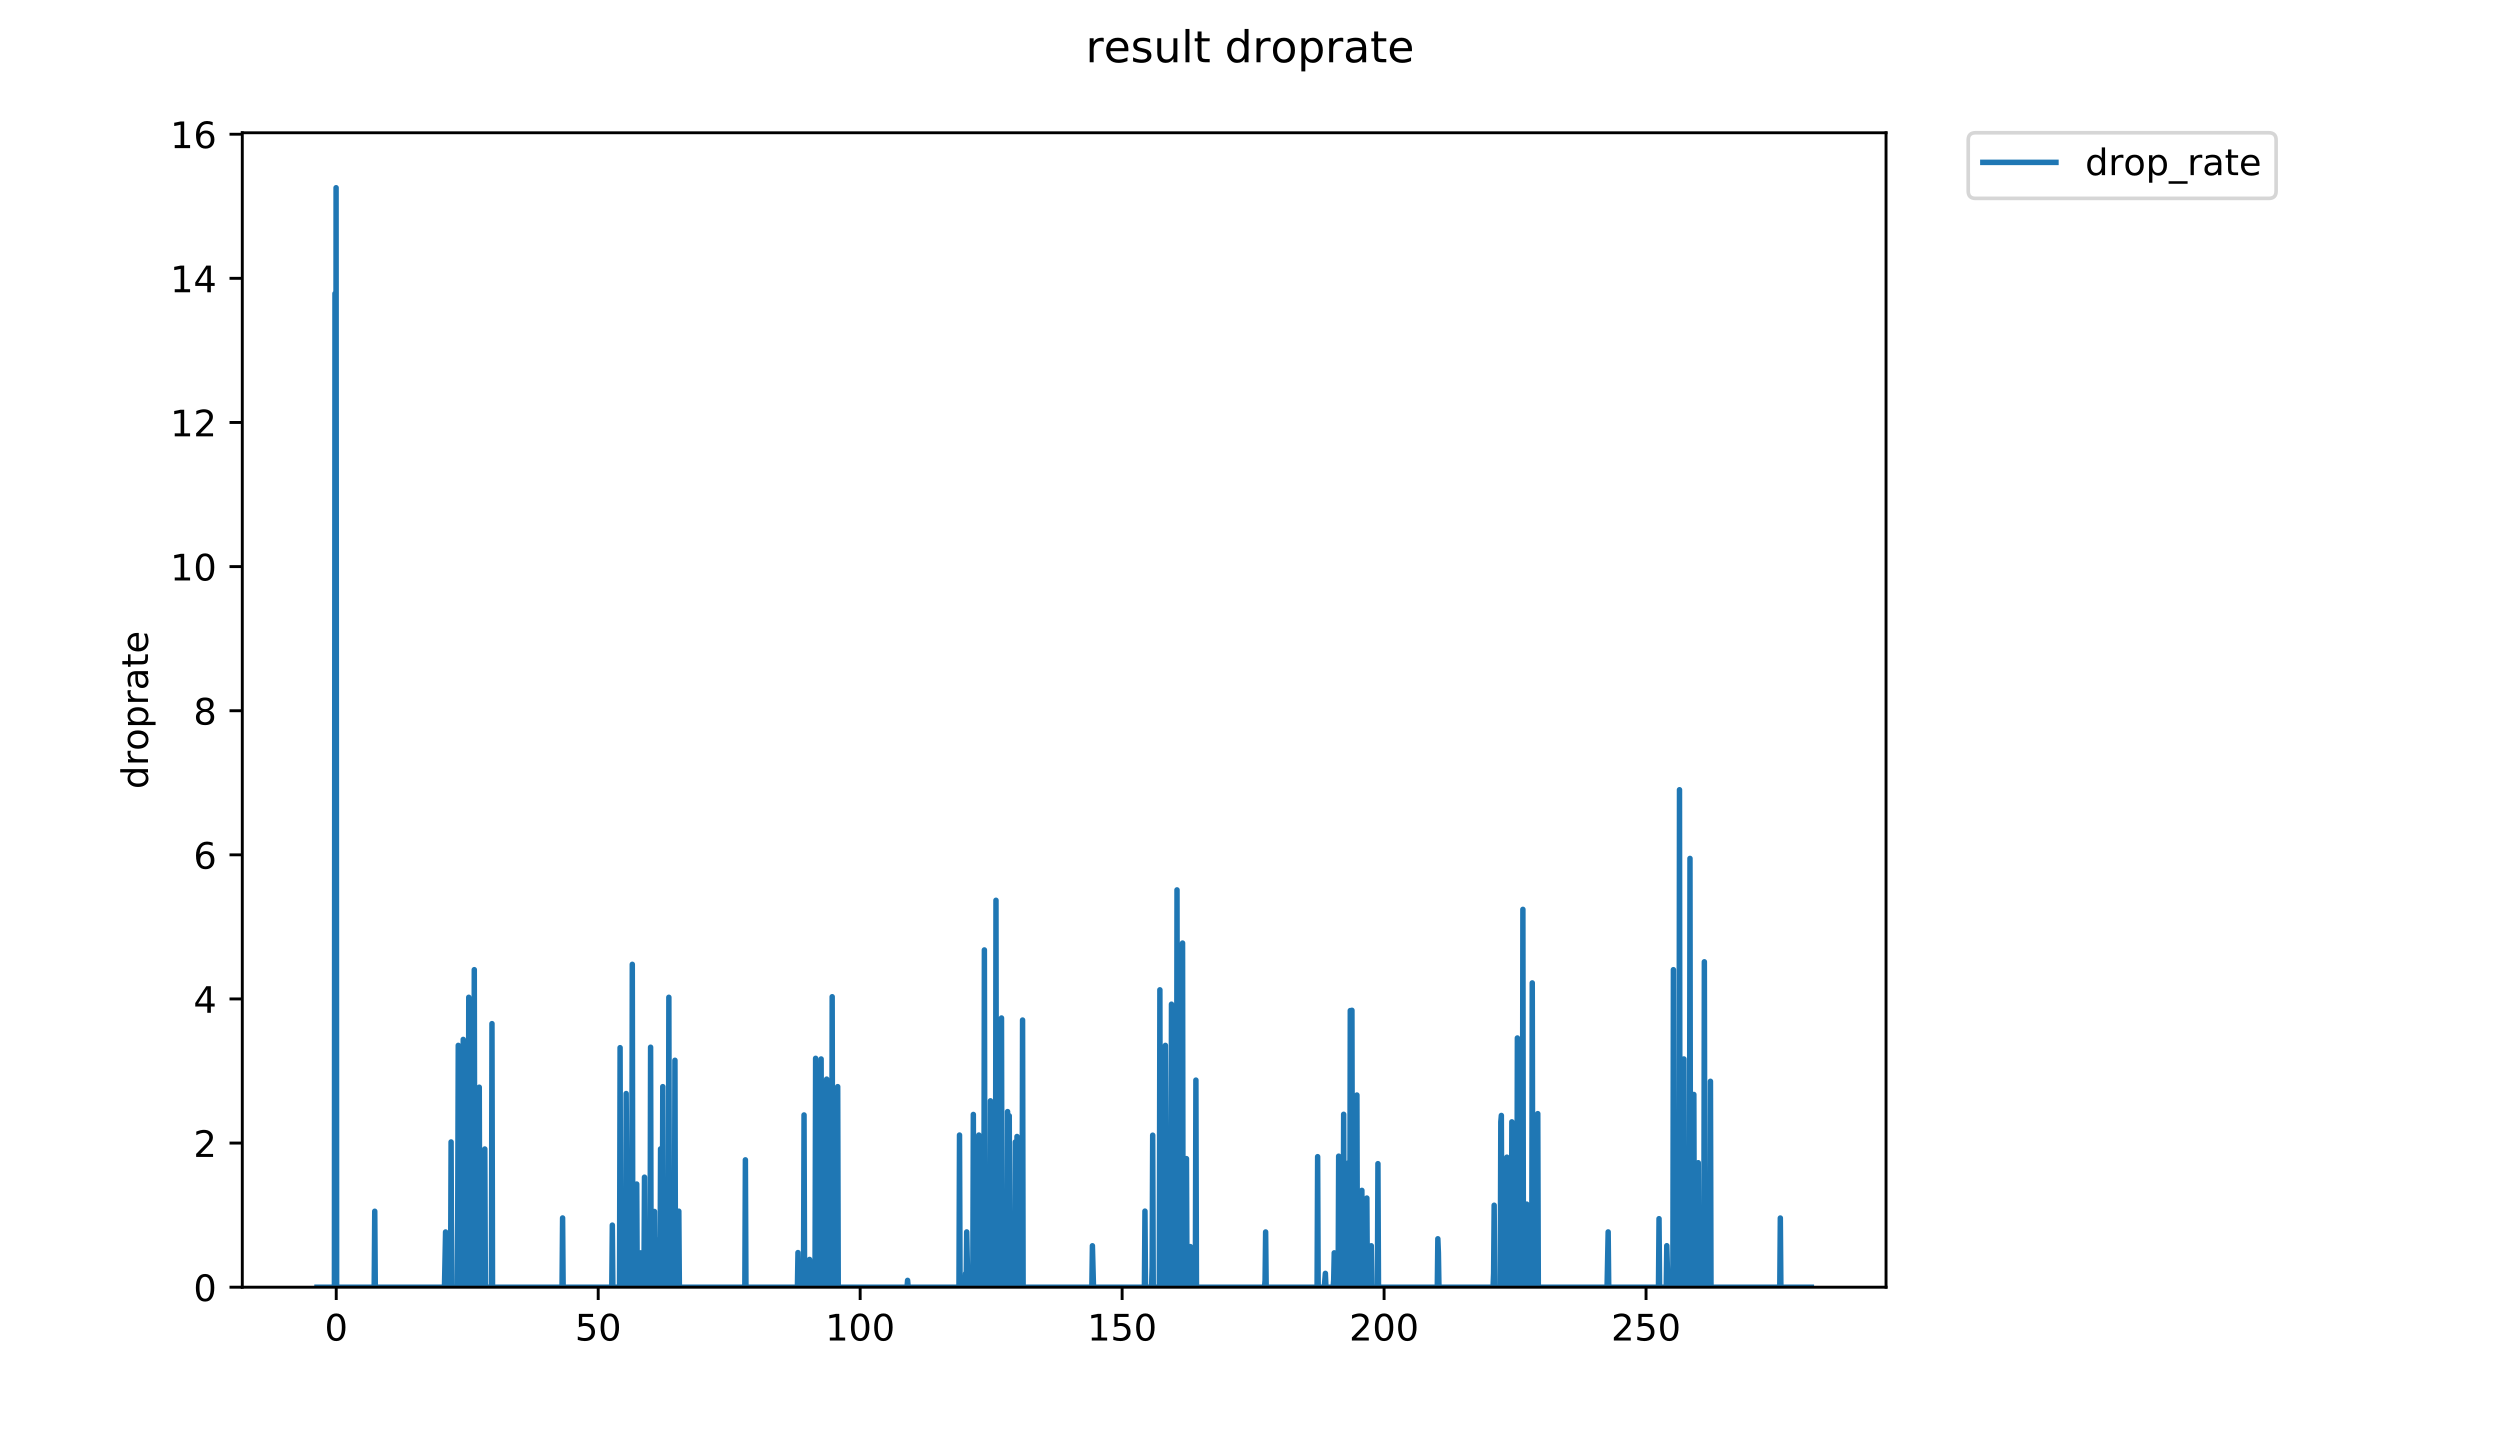 <?xml version="1.0" encoding="utf-8" standalone="no"?>
<!DOCTYPE svg PUBLIC "-//W3C//DTD SVG 1.1//EN"
  "http://www.w3.org/Graphics/SVG/1.1/DTD/svg11.dtd">
<!-- Created with matplotlib (https://matplotlib.org/) -->
<svg height="396pt" version="1.1" viewBox="0 0 684 396" width="684pt" xmlns="http://www.w3.org/2000/svg" xmlns:xlink="http://www.w3.org/1999/xlink">
 <defs>
  <style type="text/css">
*{stroke-linecap:butt;stroke-linejoin:round;}
  </style>
 </defs>
 <g id="figure_1">
  <g id="patch_1">
   <path d="M 0 396 
L 684 396 
L 684 0 
L 0 0 
z
" style="fill:#ffffff;"/>
  </g>
  <g id="axes_1">
   <g id="patch_2">
    <path d="M 66.292 352.174 
L 516.019 352.174 
L 516.019 36.324 
L 66.292 36.324 
z
" style="fill:#ffffff;"/>
   </g>
   <g id="matplotlib.axis_1">
    <g id="xtick_1">
     <g id="line2d_1">
      <defs>
       <path d="M 0 0 
L 0 3.5 
" id="m50e60658b0" style="stroke:#000000;stroke-width:0.8;"/>
      </defs>
      <g>
       <use style="stroke:#000000;stroke-width:0.8;" x="91.995" xlink:href="#m50e60658b0" y="352.174"/>
      </g>
     </g>
     <g id="text_1">
      <!-- 0 -->
      <defs>
       <path d="M 31.781 66.406 
Q 24.172 66.406 20.328 58.906 
Q 16.5 51.422 16.5 36.375 
Q 16.5 21.391 20.328 13.891 
Q 24.172 6.391 31.781 6.391 
Q 39.453 6.391 43.281 13.891 
Q 47.125 21.391 47.125 36.375 
Q 47.125 51.422 43.281 58.906 
Q 39.453 66.406 31.781 66.406 
z
M 31.781 74.219 
Q 44.047 74.219 50.516 64.516 
Q 56.984 54.828 56.984 36.375 
Q 56.984 17.969 50.516 8.266 
Q 44.047 -1.422 31.781 -1.422 
Q 19.531 -1.422 13.062 8.266 
Q 6.594 17.969 6.594 36.375 
Q 6.594 54.828 13.062 64.516 
Q 19.531 74.219 31.781 74.219 
z
" id="DejaVuSans-48"/>
      </defs>
      <g transform="translate(88.814 366.773)scale(0.1 -0.1)">
       <use xlink:href="#DejaVuSans-48"/>
      </g>
     </g>
    </g>
    <g id="xtick_2">
     <g id="line2d_2">
      <g>
       <use style="stroke:#000000;stroke-width:0.8;" x="163.668" xlink:href="#m50e60658b0" y="352.174"/>
      </g>
     </g>
     <g id="text_2">
      <!-- 50 -->
      <defs>
       <path d="M 10.797 72.906 
L 49.516 72.906 
L 49.516 64.594 
L 19.828 64.594 
L 19.828 46.734 
Q 21.969 47.469 24.109 47.828 
Q 26.266 48.188 28.422 48.188 
Q 40.625 48.188 47.75 41.5 
Q 54.891 34.812 54.891 23.391 
Q 54.891 11.625 47.562 5.094 
Q 40.234 -1.422 26.906 -1.422 
Q 22.312 -1.422 17.547 -0.641 
Q 12.797 0.141 7.719 1.703 
L 7.719 11.625 
Q 12.109 9.234 16.797 8.062 
Q 21.484 6.891 26.703 6.891 
Q 35.156 6.891 40.078 11.328 
Q 45.016 15.766 45.016 23.391 
Q 45.016 31 40.078 35.438 
Q 35.156 39.891 26.703 39.891 
Q 22.75 39.891 18.812 39.016 
Q 14.891 38.141 10.797 36.281 
z
" id="DejaVuSans-53"/>
      </defs>
      <g transform="translate(157.305 366.773)scale(0.1 -0.1)">
       <use xlink:href="#DejaVuSans-53"/>
       <use x="63.623" xlink:href="#DejaVuSans-48"/>
      </g>
     </g>
    </g>
    <g id="xtick_3">
     <g id="line2d_3">
      <g>
       <use style="stroke:#000000;stroke-width:0.8;" x="235.34" xlink:href="#m50e60658b0" y="352.174"/>
      </g>
     </g>
     <g id="text_3">
      <!-- 100 -->
      <defs>
       <path d="M 12.406 8.297 
L 28.516 8.297 
L 28.516 63.922 
L 10.984 60.406 
L 10.984 69.391 
L 28.422 72.906 
L 38.281 72.906 
L 38.281 8.297 
L 54.391 8.297 
L 54.391 0 
L 12.406 0 
z
" id="DejaVuSans-49"/>
      </defs>
      <g transform="translate(225.797 366.773)scale(0.1 -0.1)">
       <use xlink:href="#DejaVuSans-49"/>
       <use x="63.623" xlink:href="#DejaVuSans-48"/>
       <use x="127.246" xlink:href="#DejaVuSans-48"/>
      </g>
     </g>
    </g>
    <g id="xtick_4">
     <g id="line2d_4">
      <g>
       <use style="stroke:#000000;stroke-width:0.8;" x="307.013" xlink:href="#m50e60658b0" y="352.174"/>
      </g>
     </g>
     <g id="text_4">
      <!-- 150 -->
      <g transform="translate(297.469 366.773)scale(0.1 -0.1)">
       <use xlink:href="#DejaVuSans-49"/>
       <use x="63.623" xlink:href="#DejaVuSans-53"/>
       <use x="127.246" xlink:href="#DejaVuSans-48"/>
      </g>
     </g>
    </g>
    <g id="xtick_5">
     <g id="line2d_5">
      <g>
       <use style="stroke:#000000;stroke-width:0.8;" x="378.686" xlink:href="#m50e60658b0" y="352.174"/>
      </g>
     </g>
     <g id="text_5">
      <!-- 200 -->
      <defs>
       <path d="M 19.188 8.297 
L 53.609 8.297 
L 53.609 0 
L 7.328 0 
L 7.328 8.297 
Q 12.938 14.109 22.625 23.891 
Q 32.328 33.688 34.812 36.531 
Q 39.547 41.844 41.422 45.531 
Q 43.312 49.219 43.312 52.781 
Q 43.312 58.594 39.234 62.25 
Q 35.156 65.922 28.609 65.922 
Q 23.969 65.922 18.812 64.312 
Q 13.672 62.703 7.812 59.422 
L 7.812 69.391 
Q 13.766 71.781 18.938 73 
Q 24.125 74.219 28.422 74.219 
Q 39.75 74.219 46.484 68.547 
Q 53.219 62.891 53.219 53.422 
Q 53.219 48.922 51.531 44.891 
Q 49.859 40.875 45.406 35.406 
Q 44.188 33.984 37.641 27.219 
Q 31.109 20.453 19.188 8.297 
z
" id="DejaVuSans-50"/>
      </defs>
      <g transform="translate(369.142 366.773)scale(0.1 -0.1)">
       <use xlink:href="#DejaVuSans-50"/>
       <use x="63.623" xlink:href="#DejaVuSans-48"/>
       <use x="127.246" xlink:href="#DejaVuSans-48"/>
      </g>
     </g>
    </g>
    <g id="xtick_6">
     <g id="line2d_6">
      <g>
       <use style="stroke:#000000;stroke-width:0.8;" x="450.358" xlink:href="#m50e60658b0" y="352.174"/>
      </g>
     </g>
     <g id="text_6">
      <!-- 250 -->
      <g transform="translate(440.815 366.773)scale(0.1 -0.1)">
       <use xlink:href="#DejaVuSans-50"/>
       <use x="63.623" xlink:href="#DejaVuSans-53"/>
       <use x="127.246" xlink:href="#DejaVuSans-48"/>
      </g>
     </g>
    </g>
   </g>
   <g id="matplotlib.axis_2">
    <g id="ytick_1">
     <g id="line2d_7">
      <defs>
       <path d="M 0 0 
L -3.5 0 
" id="m1c86bfed28" style="stroke:#000000;stroke-width:0.8;"/>
      </defs>
      <g>
       <use style="stroke:#000000;stroke-width:0.8;" x="66.292" xlink:href="#m1c86bfed28" y="352.174"/>
      </g>
     </g>
     <g id="text_7">
      <!-- 0 -->
      <g transform="translate(52.93 355.973)scale(0.1 -0.1)">
       <use xlink:href="#DejaVuSans-48"/>
      </g>
     </g>
    </g>
    <g id="ytick_2">
     <g id="line2d_8">
      <g>
       <use style="stroke:#000000;stroke-width:0.8;" x="66.292" xlink:href="#m1c86bfed28" y="312.743"/>
      </g>
     </g>
     <g id="text_8">
      <!-- 2 -->
      <g transform="translate(52.93 316.542)scale(0.1 -0.1)">
       <use xlink:href="#DejaVuSans-50"/>
      </g>
     </g>
    </g>
    <g id="ytick_3">
     <g id="line2d_9">
      <g>
       <use style="stroke:#000000;stroke-width:0.8;" x="66.292" xlink:href="#m1c86bfed28" y="273.312"/>
      </g>
     </g>
     <g id="text_9">
      <!-- 4 -->
      <defs>
       <path d="M 37.797 64.312 
L 12.891 25.391 
L 37.797 25.391 
z
M 35.203 72.906 
L 47.609 72.906 
L 47.609 25.391 
L 58.016 25.391 
L 58.016 17.188 
L 47.609 17.188 
L 47.609 0 
L 37.797 0 
L 37.797 17.188 
L 4.891 17.188 
L 4.891 26.703 
z
" id="DejaVuSans-52"/>
      </defs>
      <g transform="translate(52.93 277.111)scale(0.1 -0.1)">
       <use xlink:href="#DejaVuSans-52"/>
      </g>
     </g>
    </g>
    <g id="ytick_4">
     <g id="line2d_10">
      <g>
       <use style="stroke:#000000;stroke-width:0.8;" x="66.292" xlink:href="#m1c86bfed28" y="233.881"/>
      </g>
     </g>
     <g id="text_10">
      <!-- 6 -->
      <defs>
       <path d="M 33.016 40.375 
Q 26.375 40.375 22.484 35.828 
Q 18.609 31.297 18.609 23.391 
Q 18.609 15.531 22.484 10.953 
Q 26.375 6.391 33.016 6.391 
Q 39.656 6.391 43.531 10.953 
Q 47.406 15.531 47.406 23.391 
Q 47.406 31.297 43.531 35.828 
Q 39.656 40.375 33.016 40.375 
z
M 52.594 71.297 
L 52.594 62.312 
Q 48.875 64.062 45.094 64.984 
Q 41.312 65.922 37.594 65.922 
Q 27.828 65.922 22.672 59.328 
Q 17.531 52.734 16.797 39.406 
Q 19.672 43.656 24.016 45.922 
Q 28.375 48.188 33.594 48.188 
Q 44.578 48.188 50.953 41.516 
Q 57.328 34.859 57.328 23.391 
Q 57.328 12.156 50.688 5.359 
Q 44.047 -1.422 33.016 -1.422 
Q 20.359 -1.422 13.672 8.266 
Q 6.984 17.969 6.984 36.375 
Q 6.984 53.656 15.188 63.938 
Q 23.391 74.219 37.203 74.219 
Q 40.922 74.219 44.703 73.484 
Q 48.484 72.75 52.594 71.297 
z
" id="DejaVuSans-54"/>
      </defs>
      <g transform="translate(52.93 237.68)scale(0.1 -0.1)">
       <use xlink:href="#DejaVuSans-54"/>
      </g>
     </g>
    </g>
    <g id="ytick_5">
     <g id="line2d_11">
      <g>
       <use style="stroke:#000000;stroke-width:0.8;" x="66.292" xlink:href="#m1c86bfed28" y="194.45"/>
      </g>
     </g>
     <g id="text_11">
      <!-- 8 -->
      <defs>
       <path d="M 31.781 34.625 
Q 24.75 34.625 20.719 30.859 
Q 16.703 27.094 16.703 20.516 
Q 16.703 13.922 20.719 10.156 
Q 24.75 6.391 31.781 6.391 
Q 38.812 6.391 42.859 10.172 
Q 46.922 13.969 46.922 20.516 
Q 46.922 27.094 42.891 30.859 
Q 38.875 34.625 31.781 34.625 
z
M 21.922 38.812 
Q 15.578 40.375 12.031 44.719 
Q 8.5 49.078 8.5 55.328 
Q 8.5 64.062 14.719 69.141 
Q 20.953 74.219 31.781 74.219 
Q 42.672 74.219 48.875 69.141 
Q 55.078 64.062 55.078 55.328 
Q 55.078 49.078 51.531 44.719 
Q 48 40.375 41.703 38.812 
Q 48.828 37.156 52.797 32.312 
Q 56.781 27.484 56.781 20.516 
Q 56.781 9.906 50.312 4.234 
Q 43.844 -1.422 31.781 -1.422 
Q 19.734 -1.422 13.25 4.234 
Q 6.781 9.906 6.781 20.516 
Q 6.781 27.484 10.781 32.312 
Q 14.797 37.156 21.922 38.812 
z
M 18.312 54.391 
Q 18.312 48.734 21.844 45.562 
Q 25.391 42.391 31.781 42.391 
Q 38.141 42.391 41.719 45.562 
Q 45.312 48.734 45.312 54.391 
Q 45.312 60.062 41.719 63.234 
Q 38.141 66.406 31.781 66.406 
Q 25.391 66.406 21.844 63.234 
Q 18.312 60.062 18.312 54.391 
z
" id="DejaVuSans-56"/>
      </defs>
      <g transform="translate(52.93 198.25)scale(0.1 -0.1)">
       <use xlink:href="#DejaVuSans-56"/>
      </g>
     </g>
    </g>
    <g id="ytick_6">
     <g id="line2d_12">
      <g>
       <use style="stroke:#000000;stroke-width:0.8;" x="66.292" xlink:href="#m1c86bfed28" y="155.019"/>
      </g>
     </g>
     <g id="text_12">
      <!-- 10 -->
      <g transform="translate(46.567 158.819)scale(0.1 -0.1)">
       <use xlink:href="#DejaVuSans-49"/>
       <use x="63.623" xlink:href="#DejaVuSans-48"/>
      </g>
     </g>
    </g>
    <g id="ytick_7">
     <g id="line2d_13">
      <g>
       <use style="stroke:#000000;stroke-width:0.8;" x="66.292" xlink:href="#m1c86bfed28" y="115.588"/>
      </g>
     </g>
     <g id="text_13">
      <!-- 12 -->
      <g transform="translate(46.567 119.388)scale(0.1 -0.1)">
       <use xlink:href="#DejaVuSans-49"/>
       <use x="63.623" xlink:href="#DejaVuSans-50"/>
      </g>
     </g>
    </g>
    <g id="ytick_8">
     <g id="line2d_14">
      <g>
       <use style="stroke:#000000;stroke-width:0.8;" x="66.292" xlink:href="#m1c86bfed28" y="76.157"/>
      </g>
     </g>
     <g id="text_14">
      <!-- 14 -->
      <g transform="translate(46.567 79.957)scale(0.1 -0.1)">
       <use xlink:href="#DejaVuSans-49"/>
       <use x="63.623" xlink:href="#DejaVuSans-52"/>
      </g>
     </g>
    </g>
    <g id="ytick_9">
     <g id="line2d_15">
      <g>
       <use style="stroke:#000000;stroke-width:0.8;" x="66.292" xlink:href="#m1c86bfed28" y="36.726"/>
      </g>
     </g>
     <g id="text_15">
      <!-- 16 -->
      <g transform="translate(46.567 40.526)scale(0.1 -0.1)">
       <use xlink:href="#DejaVuSans-49"/>
       <use x="63.623" xlink:href="#DejaVuSans-54"/>
      </g>
     </g>
    </g>
    <g id="text_16">
     <!-- droprate -->
     <defs>
      <path d="M 45.406 46.391 
L 45.406 75.984 
L 54.391 75.984 
L 54.391 0 
L 45.406 0 
L 45.406 8.203 
Q 42.578 3.328 38.25 0.953 
Q 33.938 -1.422 27.875 -1.422 
Q 17.969 -1.422 11.734 6.484 
Q 5.516 14.406 5.516 27.297 
Q 5.516 40.188 11.734 48.094 
Q 17.969 56 27.875 56 
Q 33.938 56 38.25 53.625 
Q 42.578 51.266 45.406 46.391 
z
M 14.797 27.297 
Q 14.797 17.391 18.875 11.75 
Q 22.953 6.109 30.078 6.109 
Q 37.203 6.109 41.297 11.75 
Q 45.406 17.391 45.406 27.297 
Q 45.406 37.203 41.297 42.844 
Q 37.203 48.484 30.078 48.484 
Q 22.953 48.484 18.875 42.844 
Q 14.797 37.203 14.797 27.297 
z
" id="DejaVuSans-100"/>
      <path d="M 41.109 46.297 
Q 39.594 47.172 37.812 47.578 
Q 36.031 48 33.891 48 
Q 26.266 48 22.188 43.047 
Q 18.109 38.094 18.109 28.812 
L 18.109 0 
L 9.078 0 
L 9.078 54.688 
L 18.109 54.688 
L 18.109 46.188 
Q 20.953 51.172 25.484 53.578 
Q 30.031 56 36.531 56 
Q 37.453 56 38.578 55.875 
Q 39.703 55.766 41.062 55.516 
z
" id="DejaVuSans-114"/>
      <path d="M 30.609 48.391 
Q 23.391 48.391 19.188 42.75 
Q 14.984 37.109 14.984 27.297 
Q 14.984 17.484 19.156 11.844 
Q 23.344 6.203 30.609 6.203 
Q 37.797 6.203 41.984 11.859 
Q 46.188 17.531 46.188 27.297 
Q 46.188 37.016 41.984 42.703 
Q 37.797 48.391 30.609 48.391 
z
M 30.609 56 
Q 42.328 56 49.016 48.375 
Q 55.719 40.766 55.719 27.297 
Q 55.719 13.875 49.016 6.219 
Q 42.328 -1.422 30.609 -1.422 
Q 18.844 -1.422 12.172 6.219 
Q 5.516 13.875 5.516 27.297 
Q 5.516 40.766 12.172 48.375 
Q 18.844 56 30.609 56 
z
" id="DejaVuSans-111"/>
      <path d="M 18.109 8.203 
L 18.109 -20.797 
L 9.078 -20.797 
L 9.078 54.688 
L 18.109 54.688 
L 18.109 46.391 
Q 20.953 51.266 25.266 53.625 
Q 29.594 56 35.594 56 
Q 45.562 56 51.781 48.094 
Q 58.016 40.188 58.016 27.297 
Q 58.016 14.406 51.781 6.484 
Q 45.562 -1.422 35.594 -1.422 
Q 29.594 -1.422 25.266 0.953 
Q 20.953 3.328 18.109 8.203 
z
M 48.688 27.297 
Q 48.688 37.203 44.609 42.844 
Q 40.531 48.484 33.406 48.484 
Q 26.266 48.484 22.188 42.844 
Q 18.109 37.203 18.109 27.297 
Q 18.109 17.391 22.188 11.75 
Q 26.266 6.109 33.406 6.109 
Q 40.531 6.109 44.609 11.75 
Q 48.688 17.391 48.688 27.297 
z
" id="DejaVuSans-112"/>
      <path d="M 34.281 27.484 
Q 23.391 27.484 19.188 25 
Q 14.984 22.516 14.984 16.5 
Q 14.984 11.719 18.141 8.906 
Q 21.297 6.109 26.703 6.109 
Q 34.188 6.109 38.703 11.406 
Q 43.219 16.703 43.219 25.484 
L 43.219 27.484 
z
M 52.203 31.203 
L 52.203 0 
L 43.219 0 
L 43.219 8.297 
Q 40.141 3.328 35.547 0.953 
Q 30.953 -1.422 24.312 -1.422 
Q 15.922 -1.422 10.953 3.297 
Q 6 8.016 6 15.922 
Q 6 25.141 12.172 29.828 
Q 18.359 34.516 30.609 34.516 
L 43.219 34.516 
L 43.219 35.406 
Q 43.219 41.609 39.141 45 
Q 35.062 48.391 27.688 48.391 
Q 23 48.391 18.547 47.266 
Q 14.109 46.141 10.016 43.891 
L 10.016 52.203 
Q 14.938 54.109 19.578 55.047 
Q 24.219 56 28.609 56 
Q 40.484 56 46.344 49.844 
Q 52.203 43.703 52.203 31.203 
z
" id="DejaVuSans-97"/>
      <path d="M 18.312 70.219 
L 18.312 54.688 
L 36.812 54.688 
L 36.812 47.703 
L 18.312 47.703 
L 18.312 18.016 
Q 18.312 11.328 20.141 9.422 
Q 21.969 7.516 27.594 7.516 
L 36.812 7.516 
L 36.812 0 
L 27.594 0 
Q 17.188 0 13.234 3.875 
Q 9.281 7.766 9.281 18.016 
L 9.281 47.703 
L 2.688 47.703 
L 2.688 54.688 
L 9.281 54.688 
L 9.281 70.219 
z
" id="DejaVuSans-116"/>
      <path d="M 56.203 29.594 
L 56.203 25.203 
L 14.891 25.203 
Q 15.484 15.922 20.484 11.062 
Q 25.484 6.203 34.422 6.203 
Q 39.594 6.203 44.453 7.469 
Q 49.312 8.734 54.109 11.281 
L 54.109 2.781 
Q 49.266 0.734 44.188 -0.344 
Q 39.109 -1.422 33.891 -1.422 
Q 20.797 -1.422 13.156 6.188 
Q 5.516 13.812 5.516 26.812 
Q 5.516 40.234 12.766 48.109 
Q 20.016 56 32.328 56 
Q 43.359 56 49.781 48.891 
Q 56.203 41.797 56.203 29.594 
z
M 47.219 32.234 
Q 47.125 39.594 43.094 43.984 
Q 39.062 48.391 32.422 48.391 
Q 24.906 48.391 20.391 44.141 
Q 15.875 39.891 15.188 32.172 
z
" id="DejaVuSans-101"/>
     </defs>
     <g transform="translate(40.487 215.867)rotate(-90)scale(0.1 -0.1)">
      <use xlink:href="#DejaVuSans-100"/>
      <use x="63.477" xlink:href="#DejaVuSans-114"/>
      <use x="104.559" xlink:href="#DejaVuSans-111"/>
      <use x="165.74" xlink:href="#DejaVuSans-112"/>
      <use x="229.217" xlink:href="#DejaVuSans-114"/>
      <use x="270.33" xlink:href="#DejaVuSans-97"/>
      <use x="331.609" xlink:href="#DejaVuSans-116"/>
      <use x="370.818" xlink:href="#DejaVuSans-101"/>
     </g>
    </g>
   </g>
   <g id="line2d_16">
    <path clip-path="url(#p70a4cac0a8)" d="M 86.734 352.174 
L 91.497 352.174 
L 91.649 80.308 
L 91.8 338.93 
L 91.953 51.365 
L 92.104 352.174 
L 102.379 352.174 
L 102.53 331.401 
L 102.681 352.174 
L 121.605 352.174 
L 121.907 337.067 
L 122.058 352.174 
L 123.268 352.174 
L 123.419 312.44 
L 123.57 352.174 
L 125.078 352.174 
L 125.229 333.308 
L 125.38 286.015 
L 125.531 352.174 
L 126.59 352.174 
L 126.741 284.385 
L 126.892 352.174 
L 128.1 352.174 
L 128.251 272.859 
L 128.402 352.174 
L 129.007 352.174 
L 129.158 348.397 
L 129.31 352.174 
L 129.462 352.174 
L 129.613 346.514 
L 129.764 265.305 
L 129.915 352.174 
L 130.975 352.174 
L 131.126 297.461 
L 131.277 352.174 
L 132.493 352.174 
L 132.643 314.369 
L 132.794 352.174 
L 134.452 352.174 
L 134.603 280.067 
L 134.753 352.174 
L 153.775 352.174 
L 153.925 333.235 
L 154.076 352.174 
L 167.381 352.174 
L 167.532 335.194 
L 167.684 352.174 
L 169.504 352.174 
L 169.657 286.643 
L 169.809 352.174 
L 171.169 352.174 
L 171.32 299.196 
L 171.622 352.174 
L 172.842 352.174 
L 172.994 263.84 
L 173.146 352.174 
L 174.055 352.174 
L 174.206 323.955 
L 174.358 352.174 
L 175.117 352.174 
L 175.269 342.777 
L 175.42 352.174 
L 176.179 352.174 
L 176.331 322.074 
L 176.481 352.174 
L 177.242 352.174 
L 177.394 339.055 
L 177.546 352.174 
L 177.849 352.174 
L 178.001 286.518 
L 178.154 352.174 
L 178.914 352.174 
L 179.065 331.461 
L 179.217 352.174 
L 180.125 352.174 
L 180.278 339.13 
L 180.428 352.174 
L 180.579 352.174 
L 180.73 314.333 
L 180.882 352.174 
L 181.184 352.174 
L 181.335 297.304 
L 181.486 352.174 
L 182.242 352.174 
L 182.394 338.993 
L 182.545 352.174 
L 182.847 352.174 
L 182.998 272.859 
L 183.149 352.174 
L 183.906 352.174 
L 184.057 340.876 
L 184.208 352.174 
L 184.512 352.174 
L 184.664 290.093 
L 184.816 352.174 
L 185.572 352.174 
L 185.724 331.381 
L 185.875 352.174 
L 203.785 352.174 
L 203.938 317.334 
L 204.09 352.174 
L 218.174 352.174 
L 218.325 342.705 
L 218.476 352.174 
L 219.834 352.174 
L 219.985 305.053 
L 220.136 352.174 
L 221.343 352.174 
L 221.493 344.584 
L 221.795 352.174 
L 222.852 352.174 
L 223.003 344.613 
L 223.153 289.555 
L 223.304 352.174 
L 224.512 352.174 
L 224.662 289.735 
L 224.813 352.174 
L 226.022 352.174 
L 226.172 295.248 
L 226.323 352.174 
L 227.533 352.174 
L 227.684 272.707 
L 227.834 352.174 
L 229.044 352.174 
L 229.195 297.304 
L 229.346 352.174 
L 248.166 352.174 
L 248.319 350.307 
L 248.472 352.174 
L 262.372 352.174 
L 262.522 310.548 
L 262.675 352.174 
L 264.035 352.174 
L 264.187 348.401 
L 264.338 352.174 
L 264.489 337.052 
L 264.792 352.174 
L 266.153 352.174 
L 266.304 304.917 
L 266.455 352.174 
L 267.663 352.174 
L 267.814 310.548 
L 267.965 352.174 
L 269.173 352.174 
L 269.325 259.905 
L 269.475 338.955 
L 269.627 352.174 
L 270.836 352.174 
L 270.987 301.186 
L 271.139 352.174 
L 271.893 352.174 
L 272.046 337.167 
L 272.196 352.174 
L 272.347 352.174 
L 272.498 246.319 
L 272.65 352.174 
L 273.858 352.174 
L 274.009 278.524 
L 274.161 352.174 
L 274.916 352.174 
L 275.067 346.503 
L 275.218 352.174 
L 275.52 352.174 
L 275.675 304.133 
L 275.827 352.174 
L 275.978 352.174 
L 276.13 305.277 
L 276.281 352.174 
L 277.493 352.174 
L 277.644 348.404 
L 277.795 312.44 
L 277.947 352.174 
L 278.097 352.174 
L 278.25 310.944 
L 278.402 352.174 
L 279.622 352.174 
L 279.774 279.084 
L 279.926 352.174 
L 298.73 352.174 
L 298.881 340.843 
L 299.183 352.174 
L 313.108 352.174 
L 313.258 331.361 
L 313.411 352.174 
L 315.075 352.174 
L 315.226 346.503 
L 315.376 310.588 
L 315.528 352.174 
L 317.191 352.174 
L 317.342 270.815 
L 317.492 352.174 
L 318.7 352.174 
L 318.851 286.015 
L 319.156 352.174 
L 320.366 352.174 
L 320.517 274.747 
L 320.668 352.174 
L 321.876 352.174 
L 322.028 243.477 
L 322.178 352.174 
L 323.395 352.174 
L 323.547 258.022 
L 323.699 352.174 
L 324.458 352.174 
L 324.612 317.001 
L 324.764 352.174 
L 325.52 352.174 
L 325.675 341.067 
L 325.829 352.174 
L 327.045 352.174 
L 327.197 295.52 
L 327.348 352.174 
L 345.974 352.174 
L 346.125 350.291 
L 346.276 337.067 
L 346.428 352.174 
L 360.353 352.174 
L 360.505 316.465 
L 360.656 352.174 
L 362.321 352.174 
L 362.623 348.39 
L 362.776 352.174 
L 364.745 352.174 
L 364.896 350.282 
L 365.048 342.777 
L 365.199 352.174 
L 366.109 352.174 
L 366.26 316.328 
L 366.413 352.174 
L 367.475 352.174 
L 367.626 304.872 
L 367.776 352.174 
L 368.834 352.174 
L 368.985 318.117 
L 369.136 352.174 
L 369.286 352.174 
L 369.437 276.491 
L 369.588 352.174 
L 369.738 352.174 
L 369.889 276.418 
L 370.04 352.174 
L 371.098 352.174 
L 371.25 299.6 
L 371.4 352.174 
L 372.457 352.174 
L 372.608 325.685 
L 372.759 352.174 
L 373.817 352.174 
L 373.97 327.788 
L 374.121 352.174 
L 375.033 352.174 
L 375.184 340.843 
L 375.335 352.174 
L 376.852 352.174 
L 377.004 318.376 
L 377.155 352.174 
L 393.242 352.174 
L 393.393 338.93 
L 393.544 342.732 
L 393.695 352.174 
L 408.501 352.174 
L 408.651 348.383 
L 408.804 329.749 
L 408.955 352.174 
L 410.467 352.174 
L 410.619 306.938 
L 410.77 305.188 
L 410.921 352.174 
L 411.98 352.174 
L 412.284 316.6 
L 412.436 352.174 
L 413.493 352.174 
L 413.644 306.938 
L 413.947 352.174 
L 415.002 352.174 
L 415.152 283.994 
L 415.303 352.174 
L 416.509 352.174 
L 416.661 248.804 
L 416.812 352.174 
L 417.566 352.174 
L 417.716 329.447 
L 417.867 352.174 
L 418.471 352.174 
L 418.622 350.28 
L 418.773 344.606 
L 418.924 352.174 
L 419.075 352.174 
L 419.226 268.923 
L 419.377 352.174 
L 420.585 352.174 
L 420.735 304.69 
L 420.885 352.174 
L 439.692 352.174 
L 439.995 337.052 
L 440.146 352.174 
L 453.759 352.174 
L 453.911 333.433 
L 454.063 352.174 
L 455.879 352.174 
L 456.03 340.822 
L 456.332 352.174 
L 457.693 352.174 
L 457.844 265.305 
L 457.996 352.174 
L 458.905 352.174 
L 459.057 350.293 
L 459.208 352.174 
L 459.359 352.174 
L 459.51 216.075 
L 459.661 352.174 
L 460.569 352.174 
L 460.719 289.735 
L 460.87 352.174 
L 461.624 352.174 
L 461.775 340.833 
L 461.926 352.174 
L 462.228 352.174 
L 462.379 234.865 
L 462.53 352.174 
L 463.284 352.174 
L 463.436 299.449 
L 463.587 352.174 
L 464.491 352.174 
L 464.642 318.117 
L 464.794 352.174 
L 465.551 352.174 
L 465.702 344.606 
L 465.853 352.174 
L 466.157 352.174 
L 466.311 263.148 
L 466.463 352.174 
L 467.826 352.174 
L 467.979 295.844 
L 468.129 352.174 
L 486.946 352.174 
L 487.097 333.253 
L 487.248 352.174 
L 495.577 352.174 
L 495.577 352.174 
" style="fill:none;stroke:#1f77b4;stroke-linecap:square;stroke-width:1.5;"/>
   </g>
   <g id="patch_3">
    <path d="M 66.292 352.174 
L 66.292 36.324 
" style="fill:none;stroke:#000000;stroke-linecap:square;stroke-linejoin:miter;stroke-width:0.8;"/>
   </g>
   <g id="patch_4">
    <path d="M 516.019 352.174 
L 516.019 36.324 
" style="fill:none;stroke:#000000;stroke-linecap:square;stroke-linejoin:miter;stroke-width:0.8;"/>
   </g>
   <g id="patch_5">
    <path d="M 66.292 352.174 
L 516.019 352.174 
" style="fill:none;stroke:#000000;stroke-linecap:square;stroke-linejoin:miter;stroke-width:0.8;"/>
   </g>
   <g id="patch_6">
    <path d="M 66.292 36.324 
L 516.019 36.324 
" style="fill:none;stroke:#000000;stroke-linecap:square;stroke-linejoin:miter;stroke-width:0.8;"/>
   </g>
   <g id="legend_1">
    <g id="patch_7">
     <path d="M 540.506 54.28 
L 620.742 54.28 
Q 622.742 54.28 622.742 52.28 
L 622.742 38.324 
Q 622.742 36.324 620.742 36.324 
L 540.506 36.324 
Q 538.506 36.324 538.506 38.324 
L 538.506 52.28 
Q 538.506 54.28 540.506 54.28 
z
" style="fill:#ffffff;opacity:0.8;stroke:#cccccc;stroke-linejoin:miter;"/>
    </g>
    <g id="line2d_17">
     <path d="M 542.506 44.423 
L 562.506 44.423 
" style="fill:none;stroke:#1f77b4;stroke-linecap:square;stroke-width:1.5;"/>
    </g>
    <g id="line2d_18"/>
    <g id="text_17">
     <!-- drop_rate -->
     <defs>
      <path d="M 50.984 -16.609 
L 50.984 -23.578 
L -0.984 -23.578 
L -0.984 -16.609 
z
" id="DejaVuSans-95"/>
     </defs>
     <g transform="translate(570.506 47.923)scale(0.1 -0.1)">
      <use xlink:href="#DejaVuSans-100"/>
      <use x="63.477" xlink:href="#DejaVuSans-114"/>
      <use x="104.559" xlink:href="#DejaVuSans-111"/>
      <use x="165.74" xlink:href="#DejaVuSans-112"/>
      <use x="229.217" xlink:href="#DejaVuSans-95"/>
      <use x="279.217" xlink:href="#DejaVuSans-114"/>
      <use x="320.33" xlink:href="#DejaVuSans-97"/>
      <use x="381.609" xlink:href="#DejaVuSans-116"/>
      <use x="420.818" xlink:href="#DejaVuSans-101"/>
     </g>
    </g>
   </g>
  </g>
  <g id="text_18">
   <!-- result droprate -->
   <defs>
    <path d="M 44.281 53.078 
L 44.281 44.578 
Q 40.484 46.531 36.375 47.5 
Q 32.281 48.484 27.875 48.484 
Q 21.188 48.484 17.844 46.438 
Q 14.5 44.391 14.5 40.281 
Q 14.5 37.156 16.891 35.375 
Q 19.281 33.594 26.516 31.984 
L 29.594 31.297 
Q 39.156 29.25 43.188 25.516 
Q 47.219 21.781 47.219 15.094 
Q 47.219 7.469 41.188 3.016 
Q 35.156 -1.422 24.609 -1.422 
Q 20.219 -1.422 15.453 -0.562 
Q 10.688 0.297 5.422 2 
L 5.422 11.281 
Q 10.406 8.688 15.234 7.391 
Q 20.062 6.109 24.812 6.109 
Q 31.156 6.109 34.562 8.281 
Q 37.984 10.453 37.984 14.406 
Q 37.984 18.062 35.516 20.016 
Q 33.062 21.969 24.703 23.781 
L 21.578 24.516 
Q 13.234 26.266 9.516 29.906 
Q 5.812 33.547 5.812 39.891 
Q 5.812 47.609 11.281 51.797 
Q 16.75 56 26.812 56 
Q 31.781 56 36.172 55.266 
Q 40.578 54.547 44.281 53.078 
z
" id="DejaVuSans-115"/>
    <path d="M 8.5 21.578 
L 8.5 54.688 
L 17.484 54.688 
L 17.484 21.922 
Q 17.484 14.156 20.5 10.266 
Q 23.531 6.391 29.594 6.391 
Q 36.859 6.391 41.078 11.031 
Q 45.312 15.672 45.312 23.688 
L 45.312 54.688 
L 54.297 54.688 
L 54.297 0 
L 45.312 0 
L 45.312 8.406 
Q 42.047 3.422 37.719 1 
Q 33.406 -1.422 27.688 -1.422 
Q 18.266 -1.422 13.375 4.438 
Q 8.5 10.297 8.5 21.578 
z
M 31.109 56 
z
" id="DejaVuSans-117"/>
    <path d="M 9.422 75.984 
L 18.406 75.984 
L 18.406 0 
L 9.422 0 
z
" id="DejaVuSans-108"/>
    <path id="DejaVuSans-32"/>
   </defs>
   <g transform="translate(297.048 17.038)scale(0.12 -0.12)">
    <use xlink:href="#DejaVuSans-114"/>
    <use x="41.082" xlink:href="#DejaVuSans-101"/>
    <use x="102.605" xlink:href="#DejaVuSans-115"/>
    <use x="154.705" xlink:href="#DejaVuSans-117"/>
    <use x="218.084" xlink:href="#DejaVuSans-108"/>
    <use x="245.867" xlink:href="#DejaVuSans-116"/>
    <use x="285.076" xlink:href="#DejaVuSans-32"/>
    <use x="316.863" xlink:href="#DejaVuSans-100"/>
    <use x="380.34" xlink:href="#DejaVuSans-114"/>
    <use x="421.422" xlink:href="#DejaVuSans-111"/>
    <use x="482.604" xlink:href="#DejaVuSans-112"/>
    <use x="546.08" xlink:href="#DejaVuSans-114"/>
    <use x="587.193" xlink:href="#DejaVuSans-97"/>
    <use x="648.473" xlink:href="#DejaVuSans-116"/>
    <use x="687.682" xlink:href="#DejaVuSans-101"/>
   </g>
  </g>
 </g>
 <defs>
  <clipPath id="p70a4cac0a8">
   <rect height="315.85" width="449.727" x="66.292" y="36.324"/>
  </clipPath>
 </defs>
</svg>
